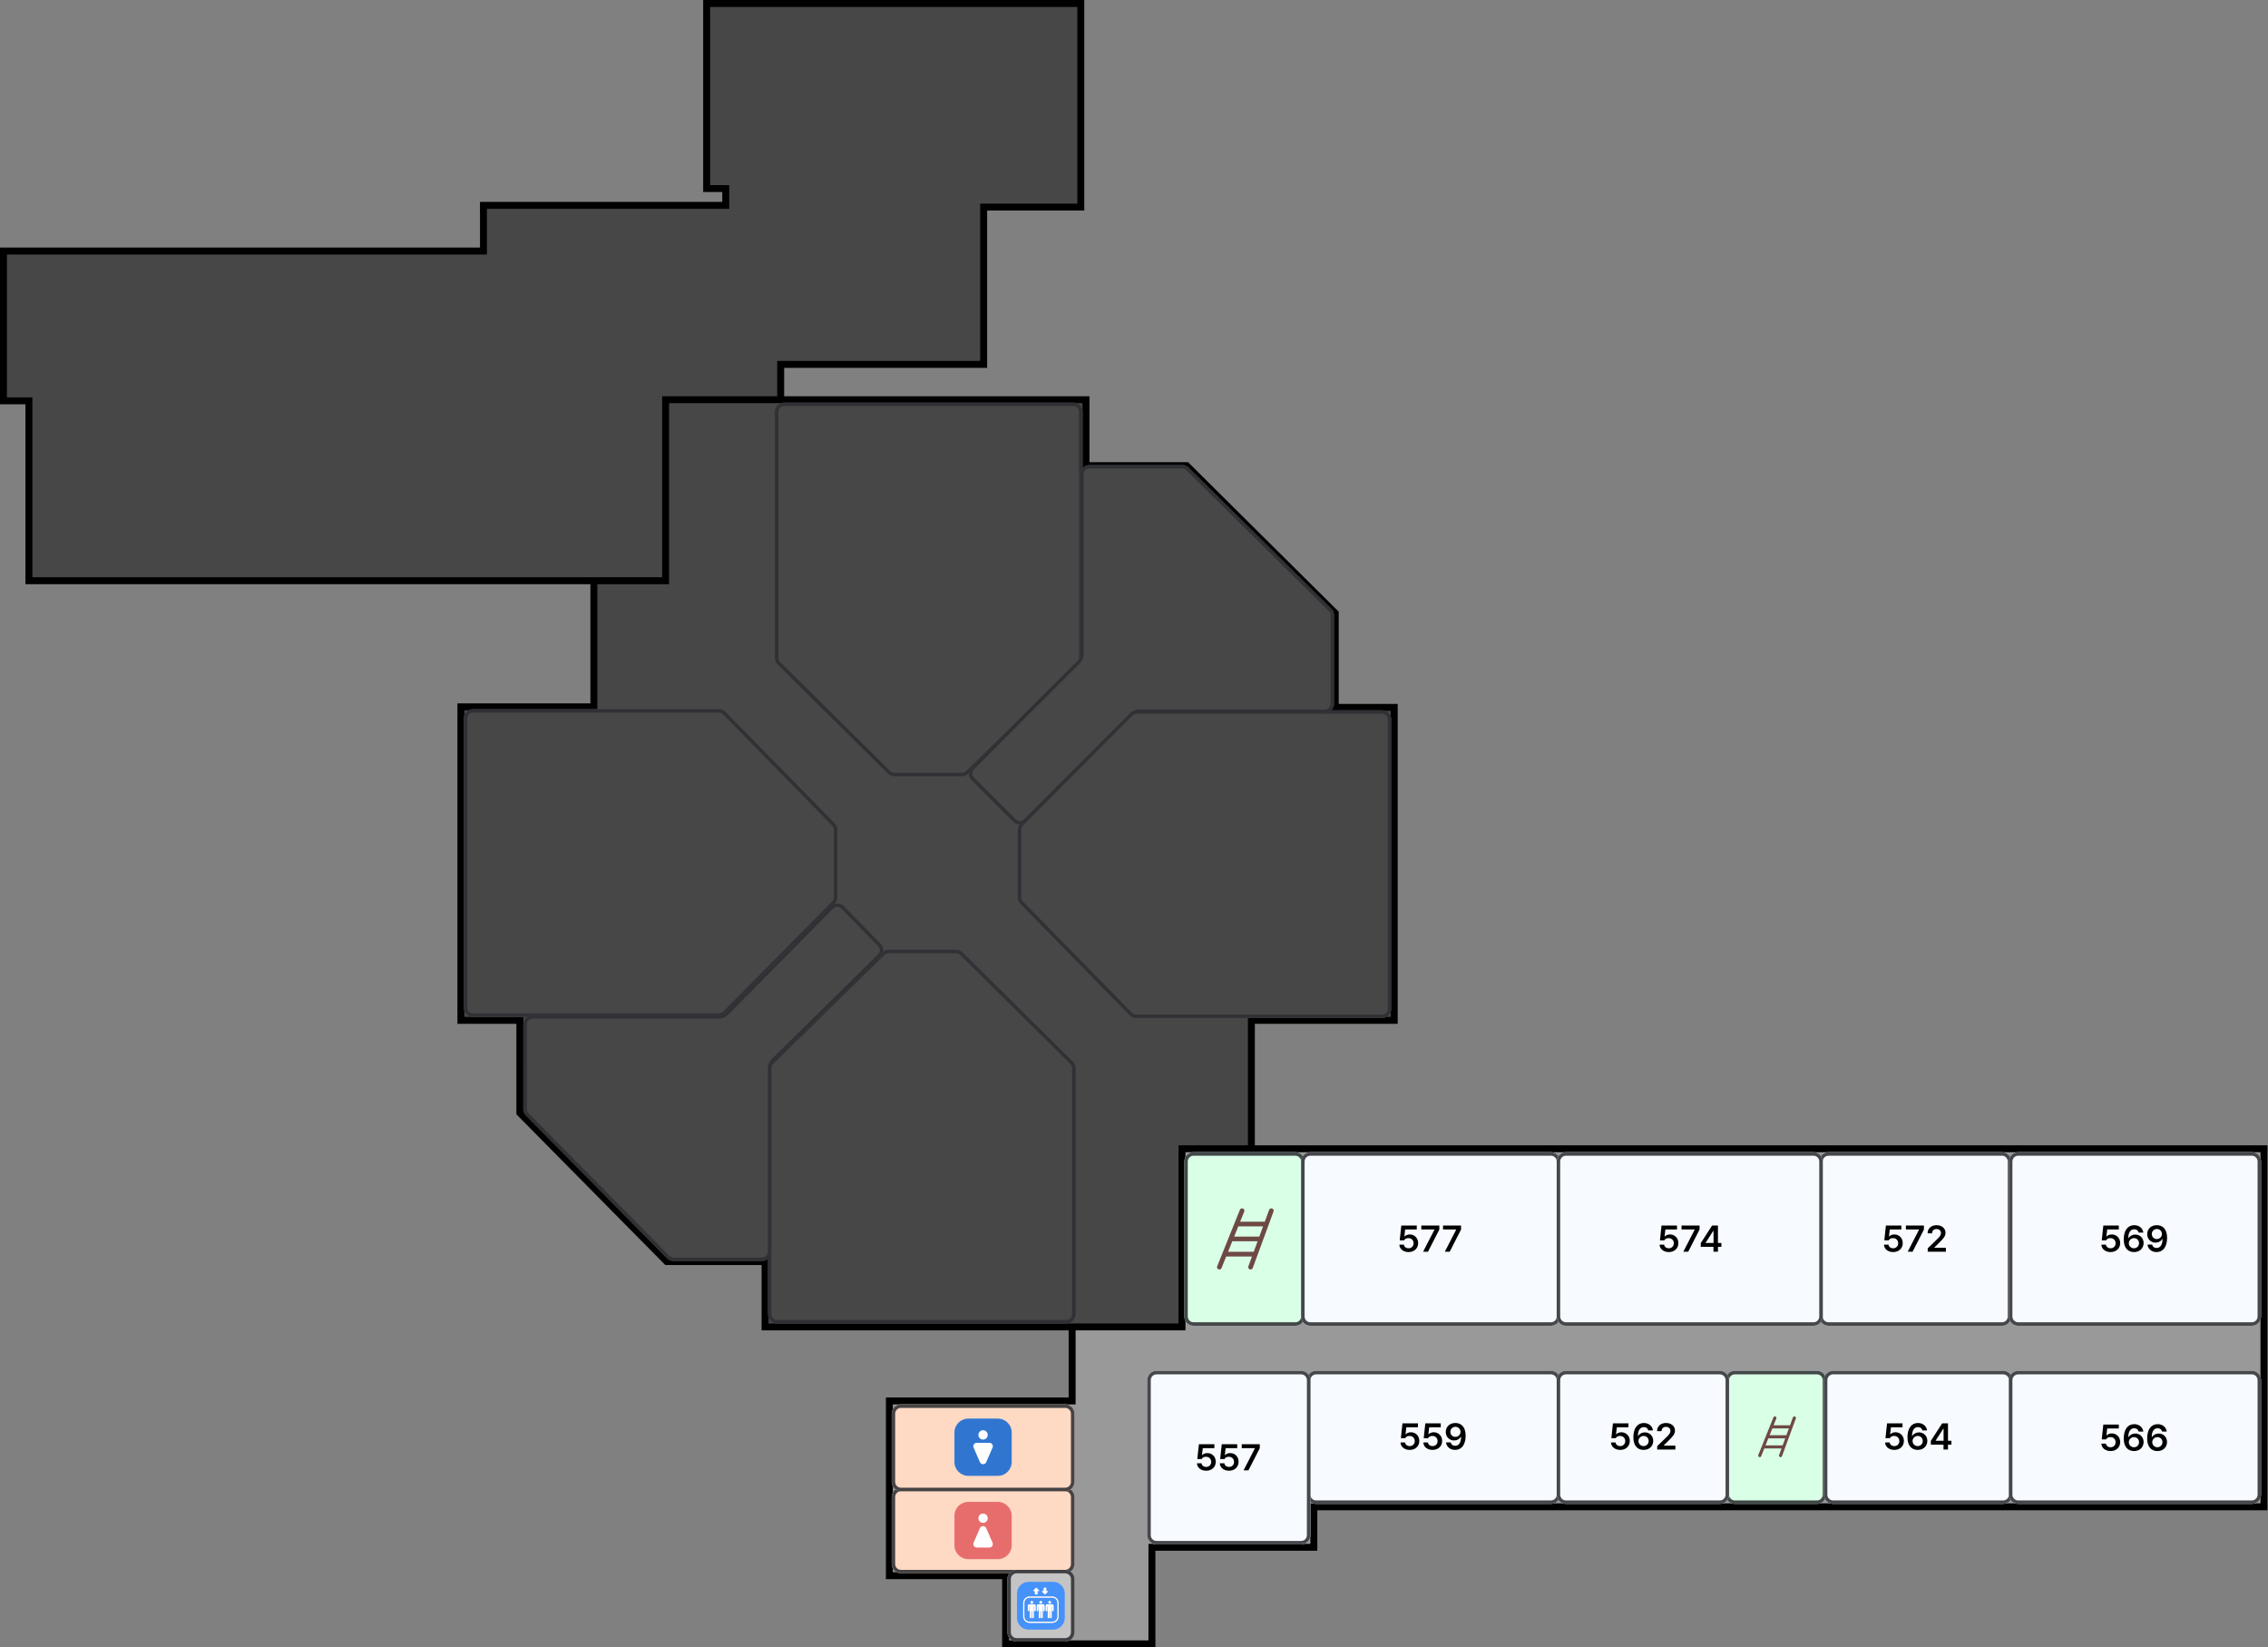 <svg width="1961" height="1424" viewBox="0 0 1961 1424" fill="none" xmlns="http://www.w3.org/2000/svg">
<rect x="0" y="0" width="1961" height="1424" fill="#808080" stroke="none"/>
<g id="cheongsong_hall_floor_5">
<g id="Vector">
<path d="M513.5 611V502H575.5V345.5H675H939V402.5H1026L1154.5 530V611.5H1205.5V882H1082V993H1022V1147H927H661.5V1090.5H576.5L449.5 962V882H398.5V611H513.5Z" fill="#474747"/>
<path d="M513.5 502H25V346.5H3V217H418V177.5H627.5V163H611V3H934.5V179H850.5V315H675V345.5H575.5V502H513.5Z" fill="#474747"/>
<path d="M1082 993H1957.5V1302.5H1136V1337.5H996V1421H869.5V1362H769V1211H927V1147H1022V993H1082Z" fill="#999999"/>
<path d="M1079 990H1019V1144H664.5V1087.5H577.753L452.5 960.769V879H401.5V614H516.5V505H578.5V348.5H936V405.5H1024.76L1151.5 531.251V614.5H1202.5V879H1079V990ZM28 343.5H6V220H421V180.5H630.5V160H614V6H931.5V176H847.5V312H672V342.5H572.5V499H28V343.5ZM872.5 1359H772V1214H930V1150H1025V996H1954.5V1299.5H1133V1334.5H993V1418H872.5V1359ZM1085 885H1208.5V608.5H1157.5V528.75L1027.24 399.5H942V342.5H678V318H853.5V182H937.5V0H608V166H624.5V174.5H415V214H0V349.5H22V505H510.5V608H395.5V885H446.5V963.232L575.247 1093.5H658.5V1150H924V1208H766V1365H866.5V1424H999V1340.5H1139V1305.5H1960.5V990H1085V885Z" fill="black"/>
</g>
<g id="void">
<path d="M401 871C401 875.418 404.582 879 409 879H621.663C623.798 879 625.845 878.146 627.348 876.628L721.685 781.338C723.168 779.84 724 777.818 724 775.71V717.267C724 715.173 723.179 713.162 721.713 711.667L627.352 615.4C625.848 613.865 623.789 613 621.639 613H409C404.582 613 401 616.582 401 621V871Z" fill="#474747"/>
<path d="M401 621V871C401 875.418 404.582 879 409 879H621.663L622.062 878.99C624.052 878.891 625.939 878.051 627.348 876.628L721.685 781.338C723.168 779.84 724 777.818 724 775.71V717.267L723.99 716.875C723.895 714.923 723.087 713.069 721.713 711.667L627.352 615.4L627.064 615.12C625.689 613.851 623.911 613.104 622.041 613.01L621.639 613L621.64 616C622.983 616 624.27 616.541 625.21 617.5L719.57 713.767C720.486 714.701 721 715.958 721 717.267V775.71C721 777.027 720.48 778.291 719.554 779.228L625.216 874.518C624.277 875.466 622.998 876 621.663 876H409C406.239 876 404 873.761 404 871V621C404 618.239 406.239 616 409 616L409 613L408.588 613.011C404.498 613.218 401.218 616.498 401.011 620.588L401 621ZM621.64 616L621.639 613H409L409 616H621.64Z" fill="#2E2F33" fill-opacity="0.88"/>
</g>
<g id="void_2">
<path d="M922 1144C926.418 1144 930 1140.42 930 1136V923.337C930 921.202 929.146 919.155 927.628 917.652L832.338 823.315C830.84 821.832 828.818 821 826.71 821H768.267C766.173 821 764.162 821.821 762.667 823.287L666.4 917.648C664.865 919.152 664 921.211 664 923.361V1136C664 1140.42 667.582 1144 672 1144H922Z" fill="#474747"/>
<path d="M672 1144H922C926.418 1144 930 1140.42 930 1136V923.337L929.99 922.938C929.891 920.948 929.051 919.061 927.628 917.652L832.338 823.315C830.84 821.832 828.818 821 826.71 821H768.267L767.875 821.01C765.923 821.105 764.069 821.913 762.667 823.287L666.4 917.648L666.12 917.936C664.851 919.311 664.104 921.089 664.01 922.959L664 923.361L667 923.36C667 922.017 667.541 920.73 668.5 919.79L764.767 825.43C765.701 824.514 766.958 824 768.267 824H826.71C828.027 824 829.291 824.52 830.228 825.446L925.518 919.784C926.466 920.723 927 922.002 927 923.337V1136C927 1138.76 924.761 1141 922 1141H672C669.239 1141 667 1138.76 667 1136H664L664.011 1136.41C664.218 1140.5 667.498 1143.78 671.588 1143.99L672 1144ZM667 923.36L664 923.361V1136H667V923.36Z" fill="#2E2F33" fill-opacity="0.88"/>
</g>
<g id="void_3">
<path d="M1203 622C1203 617.582 1199.42 614 1195 614H982.337C980.202 614 978.155 614.854 976.652 616.372L882.315 711.662C880.832 713.16 880 715.182 880 717.29V775.733C880 777.827 880.821 779.838 882.287 781.333L976.648 877.6C978.152 879.135 980.211 880 982.361 880H1195C1199.42 880 1203 876.418 1203 872V622Z" fill="#474747"/>
<path d="M1203 872V622C1203 617.582 1199.42 614 1195 614H982.337L981.938 614.01C979.948 614.109 978.061 614.949 976.652 616.372L882.315 711.662C880.832 713.16 880 715.182 880 717.29V775.733L880.01 776.125C880.105 778.077 880.913 779.931 882.287 781.333L976.648 877.6L976.936 877.88C978.311 879.149 980.089 879.896 981.959 879.99L982.361 880L982.36 877C981.017 877 979.73 876.459 978.79 875.5L884.43 779.233C883.514 778.299 883 777.042 883 775.733V717.29C883 715.973 883.52 714.709 884.446 713.772L978.784 618.482C979.723 617.534 981.002 617 982.337 617H1195C1197.76 617 1200 619.239 1200 622V872C1200 874.761 1197.76 877 1195 877V880L1195.41 879.989C1199.5 879.782 1202.78 876.502 1202.99 872.412L1203 872ZM982.36 877L982.361 880H1195V877H982.36Z" fill="#2E2F33" fill-opacity="0.88"/>
</g>
<g id="void_4">
<path d="M678 348C673.582 348 670 351.582 670 356V568.663C670 570.798 670.854 572.845 672.372 574.348L767.662 668.685C769.16 670.168 771.182 671 773.29 671H831.733C833.827 671 835.838 670.179 837.333 668.713L933.6 574.352C935.135 572.848 936 570.789 936 568.639V356C936 351.582 932.418 348 928 348H678Z" fill="#474747"/>
<path d="M928 348H678C673.582 348 670 351.582 670 356V568.663L670.01 569.062C670.109 571.052 670.949 572.939 672.372 574.348L767.662 668.685C769.16 670.168 771.182 671 773.29 671H831.733L832.125 670.99C834.077 670.895 835.931 670.087 837.333 668.713L933.6 574.352L933.88 574.064C935.149 572.689 935.896 570.911 935.99 569.041L936 568.639L933 568.64C933 569.983 932.459 571.27 931.5 572.21L835.233 666.57C834.299 667.486 833.042 668 831.733 668H773.29C771.973 668 770.709 667.48 769.772 666.554L674.482 572.216C673.534 571.277 673 569.998 673 568.663V356C673 353.239 675.239 351 678 351H928C930.761 351 933 353.239 933 356L936 356L935.989 355.588C935.782 351.498 932.502 348.218 928.412 348.011L928 348ZM933 568.64L936 568.639V356L933 356V568.64Z" fill="#2E2F33" fill-opacity="0.88"/>
</g>
<g id="void_5">
<path d="M839.976 662.901C836.852 666.025 836.852 671.09 839.976 674.214L876.108 710.346C879.232 713.47 884.297 713.47 887.421 710.346L979.056 618.711C980.556 617.211 982.591 616.368 984.713 616.368H1145.5C1149.92 616.368 1153.5 612.786 1153.5 608.368L1153.5 531.839C1153.5 529.701 1152.65 527.652 1151.13 526.149L1027.84 404.308C1026.34 402.828 1024.32 401.998 1022.22 401.998L941.951 401.998C937.533 401.998 933.951 405.58 933.951 409.998L933.954 565.609C933.954 567.731 933.111 569.766 931.611 571.266L839.976 662.901Z" fill="#474747"/>
<path d="M976.935 616.59L885.3 708.225C883.348 710.178 880.182 710.177 878.229 708.225L842.098 672.093C840.145 670.141 840.145 666.975 842.098 665.022L933.732 573.388C935.795 571.325 936.953 568.526 936.953 565.609L936.951 409.998C936.951 407.237 939.19 404.998 941.951 404.998L1022.22 404.998C1023.53 404.998 1024.8 405.517 1025.73 406.442L1149.02 528.284L1151.13 526.149L1027.84 404.308C1026.44 402.921 1024.57 402.104 1022.61 402.008L1022.22 401.998L941.951 401.998C937.671 401.998 934.176 405.359 933.961 409.586L933.951 409.998L933.954 565.609C933.954 567.598 933.213 569.512 931.884 570.979L931.611 571.266L839.976 662.901C836.949 665.927 836.855 670.775 839.692 673.916L839.976 674.214L876.108 710.346L876.406 710.629C879.546 713.467 884.395 713.373 887.421 710.346L979.056 618.711L979.344 618.438C980.811 617.109 982.724 616.368 984.713 616.368H1145.5C1149.92 616.368 1153.5 612.786 1153.5 608.368L1153.5 531.839L1153.49 531.44C1153.39 529.448 1152.55 527.558 1151.13 526.149L1149.02 528.284C1149.97 529.223 1150.5 530.503 1150.5 531.839V608.368C1150.5 611.13 1148.27 613.368 1145.5 613.368H984.713C981.795 613.368 978.998 614.527 976.935 616.59Z" fill="#2E2F33" fill-opacity="0.88"/>
</g>
<g id="void_6">
<path d="M718.277 783.28C721.421 780.103 726.559 780.12 729.683 783.317L761.425 815.797C764.506 818.949 764.457 823.999 761.315 827.091L669.286 917.648C667.757 919.152 666.897 921.206 666.897 923.351L666.897 1082.07C666.897 1086.49 663.315 1090.07 658.897 1090.07L582.368 1090.07C580.23 1090.07 578.181 1089.21 576.678 1087.69L454.836 964.408C453.356 962.911 452.526 960.89 452.526 958.785L452.523 885.499C452.523 881.081 456.105 877.499 460.523 877.499L621.661 877.499C623.797 877.499 625.844 876.645 627.347 875.127L718.277 783.28Z" fill="#474747"/>
<path d="M761.425 815.797C764.506 818.949 764.457 823.999 761.315 827.091L669.286 917.648L669.007 917.936C667.653 919.409 666.897 921.34 666.897 923.351L666.897 1082.07C666.897 1086.49 663.315 1090.07 658.897 1090.07L582.368 1090.07C580.23 1090.07 578.181 1089.21 576.678 1087.69L578.812 1085.58C579.751 1086.54 581.032 1087.07 582.368 1087.07H658.897C661.658 1087.07 663.897 1084.83 663.897 1082.07L663.897 923.351C663.897 920.403 665.08 917.578 667.181 915.51L759.211 824.953C761.174 823.02 761.205 819.864 759.28 817.894L727.538 785.414C725.585 783.416 722.374 783.405 720.408 785.391L629.478 877.238C627.412 879.325 624.598 880.498 621.661 880.498L460.523 880.499C457.762 880.499 455.523 882.738 455.523 885.499L455.527 958.785C455.527 960.101 456.046 961.363 456.97 962.299L578.812 1085.58L576.678 1087.69L454.836 964.408C453.449 963.004 452.633 961.141 452.536 959.179L452.526 958.785L452.523 885.499C452.523 881.219 455.885 877.723 460.112 877.509L460.523 877.499L621.661 877.499C623.664 877.499 625.588 876.748 627.059 875.404L627.347 875.127L718.277 783.28C721.421 780.103 726.559 780.12 729.683 783.317L761.425 815.797Z" fill="#2E2F33" fill-opacity="0.88"/>
</g>
<g id="cheongsong_hall_5f_toilet_right_girl">
<path d="M771 1352C771 1356.42 774.582 1360 779 1360H921C925.418 1360 929 1356.42 929 1352V1294C929 1289.58 925.418 1286 921 1286H779C774.582 1286 771 1289.58 771 1294V1352Z" fill="#FED9C4"/>
<path d="M921 1289V1286H779L779 1289H921ZM926 1294V1352C926 1354.76 923.761 1357 921 1357H779C776.239 1357 774 1354.76 774 1352V1294C774 1291.24 776.239 1289 779 1289L779 1286L778.588 1286.01C774.498 1286.22 771.218 1289.5 771.011 1293.59L771 1294V1352C771 1356.28 774.361 1359.77 778.588 1359.99L779 1360H921C925.418 1360 929 1356.42 929 1352V1294C929 1289.58 925.418 1286 921 1286V1289C923.761 1289 926 1291.24 926 1294Z" fill="#2E2F33" fill-opacity="0.88"/>
<path d="M862.75 1298.25H837.25C830.623 1298.25 825.25 1303.62 825.25 1310.25V1335.75C825.25 1342.38 830.623 1347.75 837.25 1347.75H862.75C869.377 1347.75 874.75 1342.38 874.75 1335.75V1310.25C874.75 1303.62 869.377 1298.25 862.75 1298.25Z" fill="#E76D6D"/>
<path d="M847.274 1320.98L841.809 1333.52C840.953 1335.49 842.392 1337.69 844.534 1337.69H855.465C857.606 1337.69 859.046 1335.49 858.19 1333.52L852.724 1320.98C851.686 1318.59 848.31 1318.59 847.271 1320.98H847.274Z" fill="white"/>
<path d="M850 1316.38C852.227 1316.38 854.032 1314.58 854.032 1312.35C854.032 1310.12 852.227 1308.32 850 1308.32C847.773 1308.32 845.968 1310.12 845.968 1312.35C845.968 1314.58 847.773 1316.38 850 1316.38Z" fill="white"/>
</g>
<g id="cheongsong_hall_5f_toilet_right_boy">
<path d="M771 1281C771 1285.42 774.582 1289 779 1289H921C925.418 1289 929 1285.42 929 1281V1222C929 1217.58 925.418 1214 921 1214H779C774.582 1214 771 1217.58 771 1222V1281Z" fill="#FED9C4"/>
<path d="M921 1217V1214H779L779 1217H921ZM926 1222V1281C926 1283.76 923.761 1286 921 1286H779C776.239 1286 774 1283.76 774 1281V1222C774 1219.24 776.239 1217 779 1217L779 1214L778.588 1214.01C774.498 1214.22 771.218 1217.5 771.011 1221.59L771 1222V1281C771 1285.28 774.361 1288.77 778.588 1288.99L779 1289H921C925.418 1289 929 1285.42 929 1281V1222L928.989 1221.59C928.775 1217.36 925.28 1214 921 1214V1217C923.761 1217 926 1219.24 926 1222Z" fill="#2E2F33" fill-opacity="0.88"/>
<path d="M862.75 1226.25H837.25C830.623 1226.25 825.25 1231.62 825.25 1238.25V1263.75C825.25 1270.38 830.623 1275.75 837.25 1275.75H862.75C869.377 1275.75 874.75 1270.38 874.75 1263.75V1238.25C874.75 1231.62 869.377 1226.25 862.75 1226.25Z" fill="#3076D1"/>
<path d="M852.725 1263.89L858.191 1251.34C859.047 1249.38 857.608 1247.18 855.466 1247.18H844.535C842.394 1247.18 840.953 1249.38 841.81 1251.34L847.276 1263.89C848.314 1266.27 851.69 1266.27 852.729 1263.89H852.725Z" fill="white"/>
<path d="M850 1244.39C852.227 1244.39 854.032 1242.58 854.032 1240.36C854.032 1238.13 852.227 1236.32 850 1236.32C847.773 1236.32 845.968 1238.13 845.968 1240.36C845.968 1242.58 847.773 1244.39 850 1244.39Z" fill="white"/>
</g>
<g id="cheongsong_hall_5f_stairs_right_main">
<path d="M1024 1138C1024 1142.42 1027.58 1146 1032 1146H1120C1124.42 1146 1128 1142.42 1128 1138V1004C1128 999.582 1124.42 996 1120 996H1032C1027.58 996 1024 999.582 1024 1004V1138Z" fill="#D9FFE6"/>
<path d="M1120 999V996H1032L1032 999H1120ZM1125 1004V1138C1125 1140.76 1122.76 1143 1120 1143H1032C1029.24 1143 1027 1140.76 1027 1138V1004C1027 1001.24 1029.24 999 1032 999L1032 996L1031.59 996.011C1027.5 996.218 1024.22 999.498 1024.01 1003.59L1024 1004V1138C1024 1142.42 1027.58 1146 1032 1146H1120C1124.42 1146 1128 1142.42 1128 1138V1004L1127.99 1003.59C1127.78 999.498 1124.5 996.218 1120.41 996.011L1120 996V999C1122.76 999 1125 1001.24 1125 1004Z" fill="#2E2F33" fill-opacity="0.88"/>
<path d="M1099.94 1044.63C1098.89 1044.25 1097.73 1044.79 1097.34 1045.84L1093.58 1056.06H1072.28L1075.81 1047.29C1076.22 1046.25 1075.72 1045.07 1074.68 1044.65C1073.64 1044.24 1072.46 1044.74 1072.05 1045.78L1052.43 1094.58C1052.02 1095.62 1052.52 1096.8 1053.56 1097.22C1053.8 1097.32 1054.06 1097.36 1054.31 1097.36C1055.11 1097.36 1055.87 1096.88 1056.19 1096.09L1060.22 1086.07C1060.31 1086.08 1060.38 1086.12 1060.47 1086.12H1082.52L1079.39 1094.64C1079 1095.69 1079.54 1096.85 1080.59 1097.24C1080.82 1097.32 1081.06 1097.36 1081.29 1097.36C1082.11 1097.36 1082.89 1096.86 1083.19 1096.04L1101.14 1047.23C1101.53 1046.18 1100.99 1045.02 1099.94 1044.63ZM1071.07 1060.1H1092.09L1088.85 1068.91H1067.11L1070.69 1060.03C1070.82 1060.05 1070.94 1060.1 1071.07 1060.1ZM1061.83 1082.07L1065.51 1072.9C1065.61 1072.92 1065.69 1072.96 1065.79 1072.96H1087.36L1084.01 1082.07H1061.83Z" fill="#6E4944"/>
</g>
<g id="cheongsong_hall_5f_stairs_right">
<path d="M1492 1292C1492 1296.42 1495.58 1300 1500 1300H1571C1575.42 1300 1579 1296.42 1579 1292V1193C1579 1188.58 1575.42 1185 1571 1185H1500C1495.58 1185 1492 1188.58 1492 1193V1292Z" fill="#D9FFE6"/>
<path d="M1571 1188V1185H1500L1500 1188H1571ZM1576 1193V1292C1576 1294.76 1573.76 1297 1571 1297H1500C1497.24 1297 1495 1294.76 1495 1292V1193C1495 1190.24 1497.24 1188 1500 1188L1500 1185C1495.58 1185 1492 1188.58 1492 1193V1292C1492 1296.28 1495.36 1299.77 1499.59 1299.99L1500 1300H1571L1571.41 1299.99C1575.64 1299.77 1579 1296.28 1579 1292V1193L1578.99 1192.59C1578.77 1188.36 1575.28 1185 1571 1185V1188C1573.76 1188 1576 1190.24 1576 1193Z" fill="#2E2F33" fill-opacity="0.88"/>
<path d="M1551.96 1224.42C1551.26 1224.17 1550.49 1224.52 1550.23 1225.22L1547.72 1232.04H1533.52L1535.87 1226.19C1536.15 1225.5 1535.81 1224.71 1535.12 1224.44C1534.43 1224.16 1533.64 1224.5 1533.36 1225.19L1520.29 1257.72C1520.01 1258.41 1520.35 1259.2 1521.04 1259.48C1521.2 1259.54 1521.37 1259.58 1521.54 1259.58C1522.08 1259.58 1522.58 1259.26 1522.79 1258.73L1525.48 1252.05C1525.54 1252.06 1525.59 1252.08 1525.65 1252.08H1540.35L1538.26 1257.76C1538 1258.46 1538.36 1259.24 1539.06 1259.49C1539.21 1259.55 1539.37 1259.58 1539.52 1259.58C1540.07 1259.58 1540.59 1259.24 1540.79 1258.69L1552.76 1226.15C1553.02 1225.46 1552.66 1224.68 1551.96 1224.42ZM1532.72 1234.74H1546.73L1544.57 1240.61H1530.08L1532.46 1234.68C1532.54 1234.7 1532.62 1234.74 1532.72 1234.74ZM1526.55 1249.38L1529.01 1243.27C1529.07 1243.28 1529.13 1243.31 1529.2 1243.31H1543.57L1541.34 1249.38H1526.55Z" fill="#6E4944"/>
</g>
<g id="cheongsong_hall_577">
<path d="M1125 1138C1125 1142.42 1128.58 1146 1133 1146H1341C1345.42 1146 1349 1142.42 1349 1138V1004C1349 999.582 1345.42 996 1341 996H1133C1128.58 996 1125 999.582 1125 1004V1138Z" fill="#F7FBFF"/>
<path d="M1341 999V996H1133L1133 999H1341ZM1346 1004V1138C1346 1140.76 1343.76 1143 1341 1143H1133C1130.24 1143 1128 1140.76 1128 1138V1004C1128 1001.24 1130.24 999 1133 999L1133 996L1132.59 996.011C1128.5 996.218 1125.22 999.498 1125.01 1003.59L1125 1004V1138C1125 1142.42 1128.58 1146 1133 1146H1341C1345.42 1146 1349 1142.42 1349 1138V1004L1348.99 1003.59C1348.78 999.498 1345.5 996.218 1341.41 996.011L1341 996V999C1343.76 999 1346 1001.24 1346 1004Z" fill="#2E2F33" fill-opacity="0.88"/>
<path d="M1249.25 1082L1259.06 1062.94V1062.78H1247.69V1059.38H1263.28V1062.84L1253.47 1082H1249.25Z" fill="black"/>
<path d="M1230.47 1082L1240.28 1062.94V1062.78H1228.91V1059.38H1244.5V1062.84L1234.69 1082H1230.47Z" fill="black"/>
<path d="M1217.91 1082.31C1213.38 1082.31 1210.06 1079.62 1209.94 1075.88H1213.91C1214.03 1077.72 1215.75 1079.03 1217.91 1079.03C1220.44 1079.03 1222.25 1077.19 1222.25 1074.69C1222.25 1072.09 1220.38 1070.25 1217.78 1070.25C1216.03 1070.22 1214.75 1070.84 1214.03 1072.19H1210.25L1211.62 1059.38H1225V1062.78H1214.97L1214.28 1068.78H1214.5C1215.38 1067.78 1217.03 1067.06 1218.88 1067.06C1223.09 1067.06 1226.19 1070.22 1226.19 1074.56C1226.19 1079.09 1222.78 1082.31 1217.91 1082.31Z" fill="black"/>
</g>
<g id="cheongsong_hall_559">
<path d="M1130 1292C1130 1296.42 1133.58 1300 1138 1300H1341C1345.42 1300 1349 1296.42 1349 1292V1193C1349 1188.58 1345.42 1185 1341 1185H1138C1133.58 1185 1130 1188.58 1130 1193V1292Z" fill="#F7FBFF"/>
<path d="M1341 1188V1185H1138L1138 1188H1341ZM1346 1193V1292C1346 1294.76 1343.76 1297 1341 1297H1138C1135.24 1297 1133 1294.76 1133 1292V1193C1133 1190.24 1135.24 1188 1138 1188L1138 1185L1137.59 1185.01C1133.36 1185.23 1130 1188.72 1130 1193V1292C1130 1296.28 1133.36 1299.77 1137.59 1299.99L1138 1300H1341C1345.42 1300 1349 1296.42 1349 1292V1193L1348.99 1192.59C1348.77 1188.36 1345.28 1185 1341 1185V1188C1343.76 1188 1346 1190.24 1346 1193Z" fill="#2E2F33" fill-opacity="0.88"/>
<path d="M1258.41 1230.06C1262.84 1230.09 1267.22 1232.72 1267.25 1241C1267.25 1248.81 1263.72 1253.31 1258.16 1253.31C1253.78 1253.31 1250.78 1250.59 1250.28 1246.84H1254.31C1254.72 1248.62 1256.09 1249.78 1258.16 1249.78C1261.44 1249.78 1263.28 1246.87 1263.31 1242.03H1263.06C1261.91 1244 1259.75 1245.16 1257.25 1245.16C1253.22 1245.16 1250.09 1242.09 1250.06 1237.81C1250.06 1233.37 1253.38 1230.03 1258.41 1230.06ZM1258.44 1233.34C1255.91 1233.34 1254 1235.31 1254.03 1237.72C1254.03 1240.16 1255.84 1242.06 1258.38 1242.06C1260.88 1242.06 1262.84 1240.03 1262.81 1237.69C1262.81 1235.37 1260.97 1233.34 1258.44 1233.34Z" fill="black"/>
<path d="M1238.66 1253.31C1234.12 1253.31 1230.81 1250.62 1230.69 1246.88H1234.66C1234.78 1248.72 1236.5 1250.03 1238.66 1250.03C1241.19 1250.03 1243 1248.19 1243 1245.69C1243 1243.09 1241.12 1241.25 1238.53 1241.25C1236.78 1241.22 1235.5 1241.84 1234.78 1243.19H1231L1232.38 1230.38H1245.75V1233.78H1235.72L1235.03 1239.78H1235.25C1236.12 1238.78 1237.78 1238.06 1239.62 1238.06C1243.84 1238.06 1246.94 1241.22 1246.94 1245.56C1246.94 1250.09 1243.53 1253.31 1238.66 1253.31Z" fill="black"/>
<path d="M1218.91 1253.31C1214.38 1253.31 1211.06 1250.62 1210.94 1246.88H1214.91C1215.03 1248.72 1216.75 1250.03 1218.91 1250.03C1221.44 1250.03 1223.25 1248.19 1223.25 1245.69C1223.25 1243.09 1221.38 1241.25 1218.78 1241.25C1217.03 1241.22 1215.75 1241.84 1215.03 1243.19H1211.25L1212.62 1230.38H1226V1233.78H1215.97L1215.28 1239.78H1215.5C1216.38 1238.78 1218.03 1238.06 1219.88 1238.06C1224.09 1238.06 1227.19 1241.22 1227.19 1245.56C1227.19 1250.09 1223.78 1253.31 1218.91 1253.31Z" fill="black"/>
</g>
<g id="cheongsong_hall_562">
<path d="M1346 1292C1346 1296.42 1349.58 1300 1354 1300H1487C1491.42 1300 1495 1296.42 1495 1292V1193C1495 1188.58 1491.42 1185 1487 1185H1354C1349.58 1185 1346 1188.58 1346 1193V1292Z" fill="#F7FBFF"/>
<path d="M1487 1188V1185H1354L1354 1188H1487ZM1492 1193V1292C1492 1294.76 1489.76 1297 1487 1297H1354C1351.24 1297 1349 1294.76 1349 1292V1193C1349 1190.24 1351.24 1188 1354 1188L1354 1185L1353.59 1185.01C1349.36 1185.23 1346 1188.72 1346 1193V1292C1346 1296.42 1349.58 1300 1354 1300H1487C1491.42 1300 1495 1296.42 1495 1292V1193L1494.99 1192.59C1494.78 1188.5 1491.5 1185.22 1487.41 1185.01L1487 1185V1188C1489.76 1188 1492 1190.24 1492 1193Z" fill="#2E2F33" fill-opacity="0.88"/>
<path d="M1432.87 1253V1250.06L1440.87 1242.34C1443.16 1240.06 1444.34 1238.72 1444.34 1236.81C1444.34 1234.72 1442.69 1233.38 1440.47 1233.38C1438.12 1233.38 1436.62 1234.84 1436.66 1237.12H1432.78C1432.75 1232.84 1435.97 1230.06 1440.5 1230.06C1445.12 1230.06 1448.25 1232.81 1448.25 1236.62C1448.25 1239.19 1447 1241.25 1442.56 1245.44L1438.53 1249.44V1249.59H1448.59V1253H1432.87Z" fill="black"/>
<path d="M1421.09 1253.31C1416.69 1253.28 1412.25 1250.66 1412.28 1242.31C1412.28 1234.56 1415.81 1230.06 1421.34 1230.06C1425.72 1230.06 1428.72 1232.81 1429.22 1236.47H1425.19C1424.78 1234.75 1423.41 1233.59 1421.34 1233.59C1418.06 1233.59 1416.22 1236.5 1416.22 1241.25H1416.44C1417.59 1239.31 1419.78 1238.16 1422.25 1238.16C1426.31 1238.16 1429.44 1241.22 1429.44 1245.5C1429.44 1250 1426.09 1253.34 1421.09 1253.31ZM1421.09 1250.03C1423.63 1250.03 1425.5 1248.06 1425.5 1245.59C1425.5 1243.19 1423.66 1241.25 1421.16 1241.25C1418.63 1241.25 1416.69 1243.25 1416.66 1245.62C1416.69 1248 1418.53 1250.03 1421.09 1250.03Z" fill="black"/>
<path d="M1400.91 1253.31C1396.38 1253.31 1393.06 1250.62 1392.94 1246.88H1396.91C1397.03 1248.72 1398.75 1250.03 1400.91 1250.03C1403.44 1250.03 1405.25 1248.19 1405.25 1245.69C1405.25 1243.09 1403.38 1241.25 1400.78 1241.25C1399.03 1241.22 1397.75 1241.84 1397.03 1243.19H1393.25L1394.62 1230.38H1408V1233.78H1397.97L1397.28 1239.78H1397.5C1398.38 1238.78 1400.03 1238.06 1401.88 1238.06C1406.09 1238.06 1409.19 1241.22 1409.19 1245.56C1409.19 1250.09 1405.78 1253.31 1400.91 1253.31Z" fill="black"/>
</g>
<g id="cheongsong_hall_572">
<path d="M1573 1138C1573 1142.42 1576.58 1146 1581 1146H1731C1735.42 1146 1739 1142.42 1739 1138V1004C1739 999.582 1735.42 996 1731 996H1581C1576.58 996 1573 999.582 1573 1004V1138Z" fill="#F7FBFF"/>
<path d="M1731 999V996H1581L1581 999H1731ZM1736 1004V1138C1736 1140.76 1733.76 1143 1731 1143H1581C1578.24 1143 1576 1140.76 1576 1138V1004C1576 1001.24 1578.24 999 1581 999L1581 996C1576.72 996 1573.23 999.361 1573.01 1003.59L1573 1004V1138C1573 1142.28 1576.36 1145.77 1580.59 1145.99L1581 1146H1731L1731.41 1145.99C1735.64 1145.77 1739 1142.28 1739 1138V1004L1738.99 1003.59C1738.77 999.361 1735.28 996 1731 996V999C1733.76 999 1736 1001.24 1736 1004Z" fill="#2E2F33" fill-opacity="0.88"/>
<path d="M1666.78 1082V1079.06L1674.78 1071.34C1677.06 1069.06 1678.25 1067.72 1678.25 1065.81C1678.25 1063.72 1676.59 1062.38 1674.37 1062.38C1672.03 1062.38 1670.53 1063.84 1670.56 1066.12H1666.69C1666.66 1061.84 1669.87 1059.06 1674.41 1059.06C1679.03 1059.06 1682.16 1061.81 1682.16 1065.62C1682.16 1068.19 1680.91 1070.25 1676.47 1074.44L1672.44 1078.44V1078.59H1682.5V1082H1666.78Z" fill="black"/>
<path d="M1649.47 1082L1659.28 1062.94V1062.78H1647.91V1059.38H1663.5V1062.84L1653.69 1082H1649.47Z" fill="black"/>
<path d="M1636.91 1082.31C1632.38 1082.31 1629.06 1079.62 1628.94 1075.88H1632.91C1633.03 1077.72 1634.75 1079.03 1636.91 1079.03C1639.44 1079.03 1641.25 1077.19 1641.25 1074.69C1641.25 1072.09 1639.38 1070.25 1636.78 1070.25C1635.03 1070.22 1633.75 1070.84 1633.03 1072.19H1629.25L1630.62 1059.38H1644V1062.78H1633.97L1633.28 1068.78H1633.5C1634.38 1067.78 1636.03 1067.06 1637.88 1067.06C1642.09 1067.06 1645.19 1070.22 1645.19 1074.56C1645.19 1079.09 1641.78 1082.31 1636.91 1082.31Z" fill="black"/>
</g>
<g id="cheongsong_hall_564">
<path d="M1577 1292C1577 1296.42 1580.58 1300 1585 1300H1732C1736.42 1300 1740 1296.42 1740 1292V1193C1740 1188.58 1736.42 1185 1732 1185H1585C1580.58 1185 1577 1188.58 1577 1193V1292Z" fill="#F7FBFF"/>
<path d="M1732 1188V1185H1585L1585 1188H1732ZM1737 1193V1292C1737 1294.76 1734.76 1297 1732 1297H1585C1582.24 1297 1580 1294.76 1580 1292V1193C1580 1190.24 1582.24 1188 1585 1188L1585 1185C1580.58 1185 1577 1188.58 1577 1193V1292C1577 1296.28 1580.36 1299.77 1584.59 1299.99L1585 1300H1732L1732.41 1299.99C1736.64 1299.77 1740 1296.28 1740 1292V1193L1739.99 1192.59C1739.77 1188.36 1736.28 1185 1732 1185V1188C1734.76 1188 1737 1190.24 1737 1193Z" fill="#2E2F33" fill-opacity="0.88"/>
<path d="M1669.47 1248.78V1245.53L1679.25 1230.38H1684.31V1245.44H1687.28V1248.78H1684.31V1253H1680.44V1248.78H1669.47ZM1673.62 1245.44H1680.5V1235H1680.25L1673.62 1245.28V1245.44Z" fill="black"/>
<path d="M1658.09 1253.31C1653.69 1253.28 1649.25 1250.66 1649.28 1242.31C1649.28 1234.56 1652.81 1230.06 1658.34 1230.06C1662.72 1230.06 1665.72 1232.81 1666.22 1236.47H1662.19C1661.78 1234.75 1660.41 1233.59 1658.34 1233.59C1655.06 1233.59 1653.22 1236.5 1653.22 1241.25H1653.44C1654.59 1239.31 1656.78 1238.16 1659.25 1238.16C1663.31 1238.16 1666.44 1241.22 1666.44 1245.5C1666.44 1250 1663.09 1253.34 1658.09 1253.31ZM1658.09 1250.03C1660.63 1250.03 1662.5 1248.06 1662.5 1245.59C1662.5 1243.19 1660.66 1241.25 1658.16 1241.25C1655.63 1241.25 1653.69 1243.25 1653.66 1245.62C1653.69 1248 1655.53 1250.03 1658.09 1250.03Z" fill="black"/>
<path d="M1637.91 1253.31C1633.38 1253.31 1630.06 1250.62 1629.94 1246.88H1633.91C1634.03 1248.72 1635.75 1250.03 1637.91 1250.03C1640.44 1250.03 1642.25 1248.19 1642.25 1245.69C1642.25 1243.09 1640.38 1241.25 1637.78 1241.25C1636.03 1241.22 1634.75 1241.84 1634.03 1243.19H1630.25L1631.62 1230.38H1645V1233.78H1634.97L1634.28 1239.78H1634.5C1635.38 1238.78 1637.03 1238.06 1638.88 1238.06C1643.09 1238.06 1646.19 1241.22 1646.19 1245.56C1646.19 1250.09 1642.78 1253.31 1637.91 1253.31Z" fill="black"/>
</g>
<g id="cheongsong_hall_569">
<path d="M1737 1138C1737 1142.42 1740.58 1146 1745 1146H1947C1951.42 1146 1955 1142.42 1955 1138V1004C1955 999.582 1951.42 996 1947 996H1745C1740.58 996 1737 999.582 1737 1004V1138Z" fill="#F7FBFF"/>
<path d="M1947 999V996H1745L1745 999H1947ZM1952 1004V1138C1952 1140.76 1949.76 1143 1947 1143H1745C1742.24 1143 1740 1140.76 1740 1138V1004C1740 1001.24 1742.24 999 1745 999L1745 996C1740.72 996 1737.23 999.361 1737.01 1003.59L1737 1004V1138C1737 1142.28 1740.36 1145.77 1744.59 1145.99L1745 1146H1947L1947.41 1145.99C1951.64 1145.77 1955 1142.28 1955 1138V1004L1954.99 1003.59C1954.77 999.361 1951.28 996 1947 996V999C1949.76 999 1952 1001.24 1952 1004Z" fill="#2E2F33" fill-opacity="0.88"/>
<path d="M1864.91 1059.06C1869.34 1059.09 1873.72 1061.72 1873.75 1070C1873.75 1077.81 1870.22 1082.31 1864.66 1082.31C1860.28 1082.31 1857.28 1079.59 1856.78 1075.84H1860.81C1861.22 1077.62 1862.59 1078.78 1864.66 1078.78C1867.94 1078.78 1869.78 1075.87 1869.81 1071.03H1869.56C1868.41 1073 1866.25 1074.16 1863.75 1074.16C1859.72 1074.16 1856.59 1071.09 1856.56 1066.81C1856.56 1062.37 1859.88 1059.03 1864.91 1059.06ZM1864.94 1062.34C1862.41 1062.34 1860.5 1064.31 1860.53 1066.72C1860.53 1069.16 1862.34 1071.06 1864.88 1071.06C1867.38 1071.06 1869.34 1069.03 1869.31 1066.69C1869.31 1064.37 1867.47 1062.34 1864.94 1062.34Z" fill="black"/>
<path d="M1845.09 1082.31C1840.69 1082.28 1836.25 1079.66 1836.28 1071.31C1836.28 1063.56 1839.81 1059.06 1845.34 1059.06C1849.72 1059.06 1852.72 1061.81 1853.22 1065.47H1849.19C1848.78 1063.75 1847.41 1062.59 1845.34 1062.59C1842.06 1062.59 1840.22 1065.5 1840.22 1070.25H1840.44C1841.59 1068.31 1843.78 1067.16 1846.25 1067.16C1850.31 1067.16 1853.44 1070.22 1853.44 1074.5C1853.44 1079 1850.09 1082.34 1845.09 1082.31ZM1845.09 1079.03C1847.63 1079.03 1849.5 1077.06 1849.5 1074.59C1849.5 1072.19 1847.66 1070.25 1845.16 1070.25C1842.63 1070.25 1840.69 1072.25 1840.66 1074.62C1840.69 1077 1842.53 1079.03 1845.09 1079.03Z" fill="black"/>
<path d="M1824.91 1082.31C1820.38 1082.31 1817.06 1079.62 1816.94 1075.88H1820.91C1821.03 1077.72 1822.75 1079.03 1824.91 1079.03C1827.44 1079.03 1829.25 1077.19 1829.25 1074.69C1829.25 1072.09 1827.38 1070.25 1824.78 1070.25C1823.03 1070.22 1821.75 1070.84 1821.03 1072.19H1817.25L1818.62 1059.38H1832V1062.78H1821.97L1821.28 1068.78H1821.5C1822.38 1067.78 1824.03 1067.06 1825.88 1067.06C1830.09 1067.06 1833.19 1070.22 1833.19 1074.56C1833.19 1079.09 1829.78 1082.31 1824.91 1082.31Z" fill="black"/>
</g>
<g id="cheongsong_hall_574">
<path d="M1346 1138C1346 1142.42 1349.58 1146 1354 1146H1568C1572.42 1146 1576 1142.42 1576 1138V1004C1576 999.582 1572.42 996 1568 996H1354C1349.58 996 1346 999.582 1346 1004V1138Z" fill="#F7FBFF"/>
<path d="M1568 999V996H1354L1354 999H1568ZM1573 1004V1138C1573 1140.76 1570.76 1143 1568 1143H1354C1351.24 1143 1349 1140.76 1349 1138V1004C1349 1001.24 1351.24 999 1354 999L1354 996L1353.59 996.011C1349.5 996.218 1346.22 999.498 1346.01 1003.59L1346 1004V1138C1346 1142.28 1349.36 1145.77 1353.59 1145.99L1354 1146H1568C1572.42 1146 1576 1142.42 1576 1138V1004L1575.99 1003.59C1575.77 999.361 1572.28 996 1568 996V999C1570.76 999 1573 1001.24 1573 1004Z" fill="#2E2F33" fill-opacity="0.88"/>
<path d="M1470.56 1077.78V1074.53L1480.34 1059.38H1485.41V1074.44H1488.38V1077.78H1485.41V1082H1481.53V1077.78H1470.56ZM1474.72 1074.44H1481.59V1064H1481.34L1474.72 1074.28V1074.44Z" fill="black"/>
<path d="M1455.47 1082L1465.28 1062.94V1062.78H1453.91V1059.38H1469.5V1062.84L1459.69 1082H1455.47Z" fill="black"/>
<path d="M1442.91 1082.31C1438.38 1082.31 1435.06 1079.62 1434.94 1075.88H1438.91C1439.03 1077.72 1440.75 1079.03 1442.91 1079.03C1445.44 1079.03 1447.25 1077.19 1447.25 1074.69C1447.25 1072.09 1445.38 1070.25 1442.78 1070.25C1441.03 1070.22 1439.75 1070.84 1439.03 1072.19H1435.25L1436.62 1059.38H1450V1062.78H1439.97L1439.28 1068.78H1439.5C1440.38 1067.78 1442.03 1067.06 1443.88 1067.06C1448.09 1067.06 1451.19 1070.22 1451.19 1074.56C1451.19 1079.09 1447.78 1082.31 1442.91 1082.31Z" fill="black"/>
</g>
<g id="cheongsong_hall_557">
<path d="M992 1327C992 1331.42 995.582 1335 1000 1335H1125C1129.42 1335 1133 1331.42 1133 1327V1193C1133 1188.58 1129.42 1185 1125 1185H1000C995.582 1185 992 1188.58 992 1193V1327Z" fill="#F7FBFF"/>
<path d="M1125 1188V1185H1000L1000 1188H1125ZM1130 1193V1327C1130 1329.76 1127.76 1332 1125 1332H1000C997.239 1332 995 1329.76 995 1327V1193C995 1190.24 997.239 1188 1000 1188L1000 1185C995.72 1185 992.225 1188.36 992.011 1192.59L992 1193V1327C992 1331.28 995.361 1334.77 999.588 1334.99L1000 1335H1125L1125.41 1334.99C1129.64 1334.77 1133 1331.28 1133 1327V1193L1132.99 1192.59C1132.77 1188.36 1129.28 1185 1125 1185V1188C1127.76 1188 1130 1190.24 1130 1193Z" fill="#2E2F33" fill-opacity="0.88"/>
<path d="M1075.22 1271L1085.03 1251.94V1251.78H1073.66V1248.38H1089.25V1251.84L1079.44 1271H1075.22Z" fill="black"/>
<path d="M1062.66 1271.31C1058.12 1271.31 1054.81 1268.62 1054.69 1264.88H1058.66C1058.78 1266.72 1060.5 1268.03 1062.66 1268.03C1065.19 1268.03 1067 1266.19 1067 1263.69C1067 1261.09 1065.12 1259.25 1062.53 1259.25C1060.78 1259.22 1059.5 1259.84 1058.78 1261.19H1055L1056.38 1248.38H1069.75V1251.78H1059.72L1059.03 1257.78H1059.25C1060.12 1256.78 1061.78 1256.06 1063.62 1256.06C1067.84 1256.06 1070.94 1259.22 1070.94 1263.56C1070.94 1268.09 1067.53 1271.31 1062.66 1271.31Z" fill="black"/>
<path d="M1042.91 1271.31C1038.38 1271.31 1035.06 1268.62 1034.94 1264.88H1038.91C1039.03 1266.72 1040.75 1268.03 1042.91 1268.03C1045.44 1268.03 1047.25 1266.19 1047.25 1263.69C1047.25 1261.09 1045.38 1259.25 1042.78 1259.25C1041.03 1259.22 1039.75 1259.84 1039.03 1261.19H1035.25L1036.62 1248.38H1050V1251.78H1039.97L1039.28 1257.78H1039.5C1040.38 1256.78 1042.03 1256.06 1043.88 1256.06C1048.09 1256.06 1051.19 1259.22 1051.19 1263.56C1051.19 1268.09 1047.78 1271.31 1042.91 1271.31Z" fill="black"/>
</g>
<g id="cheongsong_hall_5f_elevator_right">
<path d="M871 1411C871 1415.42 874.582 1419 879 1419H921C925.418 1419 929 1415.42 929 1411V1365C929 1360.58 925.418 1357 921 1357H879C874.582 1357 871 1360.58 871 1365V1411Z" fill="#C4C4C4"/>
<path d="M921 1360V1357H879L879 1360H921ZM926 1365V1411C926 1413.76 923.761 1416 921 1416H879C876.239 1416 874 1413.76 874 1411V1365C874 1362.24 876.239 1360 879 1360L879 1357C874.582 1357 871 1360.58 871 1365V1411C871 1415.28 874.361 1418.77 878.588 1418.99L879 1419H921L921.412 1418.99C925.639 1418.77 929 1415.28 929 1411V1365C929 1360.58 925.418 1357 921 1357V1360C923.761 1360 926 1362.24 926 1365Z" fill="#2E2F33" fill-opacity="0.88"/>
<path d="M910.625 1367.38H889.375C883.852 1367.38 879.375 1371.85 879.375 1377.38V1398.62C879.375 1404.15 883.852 1408.62 889.375 1408.62H910.625C916.147 1408.62 920.625 1404.15 920.625 1398.62V1377.38C920.625 1371.85 916.147 1367.38 910.625 1367.38ZM901.02 1375.43H902.174C902.289 1375.43 902.381 1375.34 902.381 1375.23V1372.67C902.381 1372.58 902.46 1372.5 902.557 1372.5H904.449C904.546 1372.5 904.625 1372.58 904.625 1372.67V1375.23C904.625 1375.34 904.717 1375.43 904.832 1375.43H905.986C906.153 1375.43 906.235 1375.63 906.118 1375.75L903.759 1378.11C903.618 1378.25 903.389 1378.25 903.249 1378.11L900.89 1375.75C900.772 1375.63 900.855 1375.43 901.02 1375.43ZM893.327 1374.96L895.686 1372.6C895.827 1372.46 896.056 1372.46 896.196 1372.6L898.555 1374.96C898.673 1375.08 898.589 1375.28 898.424 1375.28H897.27C897.155 1375.28 897.062 1375.37 897.062 1375.49V1378.04C897.062 1378.14 896.984 1378.22 896.886 1378.22H894.995C894.898 1378.22 894.819 1378.14 894.819 1378.04V1375.49C894.819 1375.37 894.726 1375.28 894.611 1375.28H893.458C893.291 1375.28 893.21 1375.08 893.327 1374.96ZM915.29 1397.34C915.29 1400.35 912.838 1402.81 909.823 1402.81H890.176C887.161 1402.81 884.709 1400.35 884.709 1397.34V1385.54C884.709 1382.52 887.161 1380.07 890.176 1380.07H909.823C912.838 1380.07 915.29 1382.52 915.29 1385.54V1397.34Z" fill="#4592FB"/>
<path d="M909.823 1381.04H890.176C887.695 1381.04 885.676 1383.06 885.676 1385.54V1397.34C885.676 1399.82 887.695 1401.84 890.176 1401.84H909.823C912.304 1401.84 914.323 1399.82 914.323 1397.34V1385.54C914.323 1383.06 912.304 1381.04 909.823 1381.04ZM907.61 1383.93C908.245 1383.93 908.76 1384.44 908.76 1385.08C908.76 1385.71 908.245 1386.23 907.61 1386.23C906.975 1386.23 906.46 1385.71 906.46 1385.08C906.46 1384.44 906.975 1383.93 907.61 1383.93ZM899.866 1383.93C900.501 1383.93 901.016 1384.44 901.016 1385.08C901.016 1385.71 900.501 1386.23 899.866 1386.23C899.231 1386.23 898.716 1385.71 898.716 1385.08C898.716 1384.44 899.231 1383.93 899.866 1383.93ZM892.122 1383.93C892.757 1383.93 893.272 1384.44 893.272 1385.08C893.272 1385.71 892.757 1386.23 892.122 1386.23C891.487 1386.23 890.972 1385.71 890.972 1385.08C890.972 1384.44 891.487 1383.93 892.122 1383.93ZM895.455 1392.08C895.455 1392.44 895.163 1392.73 894.802 1392.73C894.442 1392.73 894.15 1392.44 894.15 1392.08V1388.66H893.809V1398.08C893.809 1398.48 893.49 1398.8 893.096 1398.8C892.703 1398.8 892.384 1398.48 892.384 1398.08V1392.67H891.859V1398.08C891.859 1398.48 891.54 1398.8 891.146 1398.8C890.753 1398.8 890.434 1398.48 890.434 1398.08V1388.66H889.995V1392.08C889.995 1392.44 889.703 1392.73 889.343 1392.73C888.983 1392.73 888.69 1392.44 888.69 1392.08V1388.05C888.69 1387.33 889.274 1386.75 889.995 1386.75H894.147C894.867 1386.75 895.452 1387.33 895.452 1388.05V1392.08H895.455ZM903.199 1392.08C903.199 1392.44 902.906 1392.73 902.546 1392.73C902.186 1392.73 901.894 1392.44 901.894 1392.08V1388.66H901.553V1398.08C901.553 1398.48 901.234 1398.8 900.84 1398.8C900.446 1398.8 900.127 1398.48 900.127 1398.08V1392.67H899.604V1398.08C899.604 1398.48 899.285 1398.8 898.891 1398.8C898.498 1398.8 898.179 1398.48 898.179 1398.08V1388.66H897.74V1392.08C897.74 1392.44 897.448 1392.73 897.087 1392.73C896.727 1392.73 896.435 1392.44 896.435 1392.08V1388.05C896.435 1387.33 897.019 1386.75 897.74 1386.75H901.892C902.614 1386.75 903.198 1387.33 903.198 1388.05L903.199 1392.08ZM910.942 1392.08C910.942 1392.44 910.65 1392.73 910.29 1392.73C909.93 1392.73 909.637 1392.44 909.637 1392.08V1388.66H909.296V1398.08C909.296 1398.48 908.978 1398.8 908.584 1398.8C908.19 1398.8 907.871 1398.48 907.871 1398.08V1392.67H907.346V1398.08C907.346 1398.48 907.028 1398.8 906.634 1398.8C906.24 1398.8 905.921 1398.48 905.921 1398.08V1388.66H905.482V1392.08C905.482 1392.44 905.19 1392.73 904.83 1392.73C904.47 1392.73 904.177 1392.44 904.177 1392.08V1388.05C904.177 1387.33 904.761 1386.75 905.482 1386.75H909.635C910.356 1386.75 910.94 1387.33 910.94 1388.05V1392.08H910.942Z" fill="#4592FB"/>
<path d="M899.866 1386.23C900.501 1386.23 901.016 1385.71 901.016 1385.08C901.016 1384.44 900.501 1383.93 899.866 1383.93C899.231 1383.93 898.716 1384.44 898.716 1385.08C898.716 1385.71 899.231 1386.23 899.866 1386.23Z" fill="white"/>
<path d="M892.122 1386.23C892.757 1386.23 893.272 1385.71 893.272 1385.08C893.272 1384.44 892.757 1383.93 892.122 1383.93C891.487 1383.93 890.972 1384.44 890.972 1385.08C890.972 1385.71 891.487 1386.23 892.122 1386.23Z" fill="white"/>
<path d="M907.61 1386.23C908.245 1386.23 908.76 1385.71 908.76 1385.08C908.76 1384.44 908.245 1383.93 907.61 1383.93C906.975 1383.93 906.46 1384.44 906.46 1385.08C906.46 1385.71 906.975 1386.23 907.61 1386.23Z" fill="white"/>
<path d="M909.825 1380.08H890.175C887.163 1380.08 884.712 1382.53 884.712 1385.54V1397.34C884.712 1400.35 887.163 1402.81 890.175 1402.81H909.825C912.838 1402.81 915.287 1400.35 915.287 1397.34V1385.54C915.287 1382.53 912.838 1380.08 909.825 1380.08ZM914.325 1397.34C914.325 1399.82 912.3 1401.84 909.825 1401.84H890.175C887.7 1401.84 885.675 1399.82 885.675 1397.34V1385.54C885.675 1383.06 887.7 1381.04 890.175 1381.04H909.825C912.3 1381.04 914.325 1383.06 914.325 1385.54V1397.34Z" fill="white"/>
<path d="M910.938 1388.05V1392.08C910.938 1392.44 910.65 1392.74 910.287 1392.74C909.925 1392.74 909.637 1392.44 909.637 1392.08V1388.66L909.3 1388.66V1398.09C909.3 1398.47 908.975 1398.8 908.588 1398.8C908.188 1398.8 907.875 1398.47 907.875 1398.09V1392.66H907.35V1398.09C907.35 1398.47 907.025 1398.8 906.637 1398.8C906.237 1398.8 905.925 1398.47 905.925 1398.09V1388.66H905.487V1392.08C905.487 1392.44 905.188 1392.74 904.838 1392.74C904.475 1392.74 904.175 1392.44 904.175 1392.08V1388.05C904.175 1387.33 904.763 1386.75 905.487 1386.75H909.637C910.362 1386.75 910.938 1387.33 910.938 1388.05Z" fill="white"/>
<path d="M895.45 1388.05V1392.08C895.45 1392.44 895.162 1392.74 894.8 1392.74C894.438 1392.74 894.15 1392.44 894.15 1392.08V1388.66L893.812 1388.66V1398.09C893.812 1398.47 893.487 1398.8 893.1 1398.8C892.7 1398.8 892.388 1398.47 892.388 1398.09V1392.66H891.862V1398.09C891.862 1398.47 891.538 1398.8 891.15 1398.8C890.75 1398.8 890.438 1398.47 890.438 1398.09V1388.66H890V1392.08C890 1392.44 889.7 1392.74 889.35 1392.74C888.988 1392.74 888.688 1392.44 888.688 1392.08V1388.05C888.688 1387.33 889.275 1386.75 890 1386.75H894.15C894.875 1386.75 895.45 1387.33 895.45 1388.05Z" fill="white"/>
<path d="M903.2 1388.05V1392.08C903.2 1392.44 902.912 1392.74 902.55 1392.74C902.188 1392.74 901.9 1392.44 901.9 1392.08V1388.66H901.55V1398.09C901.55 1398.47 901.237 1398.8 900.837 1398.8C900.45 1398.8 900.125 1398.47 900.125 1398.09V1392.66H899.6V1398.09C899.6 1398.47 899.287 1398.8 898.887 1398.8C898.5 1398.8 898.175 1398.47 898.175 1398.09V1388.66H897.737V1392.08C897.737 1392.44 897.45 1392.74 897.087 1392.74C896.725 1392.74 896.437 1392.44 896.437 1392.08V1388.05C896.437 1387.33 897.025 1386.75 897.737 1386.75H901.9C902.612 1386.75 903.2 1387.33 903.2 1388.05Z" fill="white"/>
<path d="M893.459 1375.28H894.612C894.727 1375.28 894.82 1375.37 894.82 1375.49V1378.04C894.82 1378.14 894.899 1378.22 894.996 1378.22H896.888C896.985 1378.22 897.064 1378.14 897.064 1378.04V1375.49C897.064 1375.37 897.156 1375.28 897.271 1375.28H898.425C898.591 1375.28 898.674 1375.08 898.556 1374.96L896.198 1372.61C896.056 1372.46 895.827 1372.46 895.688 1372.61L893.329 1374.96C893.211 1375.08 893.294 1375.28 893.459 1375.28Z" fill="white"/>
<path d="M903.246 1378.11C903.388 1378.25 903.616 1378.25 903.756 1378.11L906.115 1375.75C906.232 1375.63 906.149 1375.43 905.984 1375.43H904.83C904.715 1375.43 904.622 1375.34 904.622 1375.23V1372.67C904.622 1372.58 904.544 1372.5 904.446 1372.5H902.555C902.458 1372.5 902.379 1372.58 902.379 1372.67V1375.23C902.379 1375.34 902.286 1375.43 902.171 1375.43H901.017C900.851 1375.43 900.769 1375.63 900.886 1375.75L903.246 1378.11Z" fill="white"/>
</g>
<g id="cheongsong_hall_566">
<path d="M1737 1292C1737 1296.42 1740.58 1300 1745 1300H1947C1951.42 1300 1955 1296.42 1955 1292V1193C1955 1188.58 1951.42 1185 1947 1185H1745C1740.58 1185 1737 1188.58 1737 1193V1292Z" fill="#F7FBFF"/>
<path d="M1947 1188V1185H1745L1745 1188H1947ZM1952 1193V1292C1952 1294.76 1949.76 1297 1947 1297H1745C1742.24 1297 1740 1294.76 1740 1292V1193C1740 1190.24 1742.24 1188 1745 1188L1745 1185C1740.58 1185 1737 1188.58 1737 1193V1292C1737 1296.28 1740.36 1299.77 1744.59 1299.99L1745 1300H1947L1947.41 1299.99C1951.64 1299.77 1955 1296.28 1955 1292V1193L1954.99 1192.59C1954.77 1188.36 1951.28 1185 1947 1185V1188C1949.76 1188 1952 1190.24 1952 1193Z" fill="#2E2F33" fill-opacity="0.88"/>
<path d="M1865.34 1254.31C1860.94 1254.28 1856.5 1251.66 1856.53 1243.31C1856.53 1235.56 1860.06 1231.06 1865.59 1231.06C1869.97 1231.06 1872.97 1233.81 1873.47 1237.47H1869.44C1869.03 1235.75 1867.66 1234.59 1865.59 1234.59C1862.31 1234.59 1860.47 1237.5 1860.47 1242.25H1860.69C1861.84 1240.31 1864.03 1239.16 1866.5 1239.16C1870.56 1239.16 1873.69 1242.22 1873.69 1246.5C1873.69 1251 1870.34 1254.34 1865.34 1254.31ZM1865.34 1251.03C1867.88 1251.03 1869.75 1249.06 1869.75 1246.59C1869.75 1244.19 1867.91 1242.25 1865.41 1242.25C1862.88 1242.25 1860.94 1244.25 1860.91 1246.62C1860.94 1249 1862.78 1251.03 1865.34 1251.03Z" fill="black"/>
<path d="M1845.09 1254.31C1840.69 1254.28 1836.25 1251.66 1836.28 1243.31C1836.28 1235.56 1839.81 1231.06 1845.34 1231.06C1849.72 1231.06 1852.72 1233.81 1853.22 1237.47H1849.19C1848.78 1235.75 1847.41 1234.59 1845.34 1234.59C1842.06 1234.59 1840.22 1237.5 1840.22 1242.25H1840.44C1841.59 1240.31 1843.78 1239.16 1846.25 1239.16C1850.31 1239.16 1853.44 1242.22 1853.44 1246.5C1853.44 1251 1850.09 1254.34 1845.09 1254.31ZM1845.09 1251.03C1847.63 1251.03 1849.5 1249.06 1849.5 1246.59C1849.5 1244.19 1847.66 1242.25 1845.16 1242.25C1842.63 1242.25 1840.69 1244.25 1840.66 1246.62C1840.69 1249 1842.53 1251.03 1845.09 1251.03Z" fill="black"/>
<path d="M1824.91 1254.31C1820.38 1254.31 1817.06 1251.62 1816.94 1247.88H1820.91C1821.03 1249.72 1822.75 1251.03 1824.91 1251.03C1827.44 1251.03 1829.25 1249.19 1829.25 1246.69C1829.25 1244.09 1827.38 1242.25 1824.78 1242.25C1823.03 1242.22 1821.75 1242.84 1821.03 1244.19H1817.25L1818.62 1231.38H1832V1234.78H1821.97L1821.28 1240.78H1821.5C1822.38 1239.78 1824.03 1239.06 1825.88 1239.06C1830.09 1239.06 1833.19 1242.22 1833.19 1246.56C1833.19 1251.09 1829.78 1254.31 1824.91 1254.31Z" fill="black"/>
</g>
</g>
</svg>
